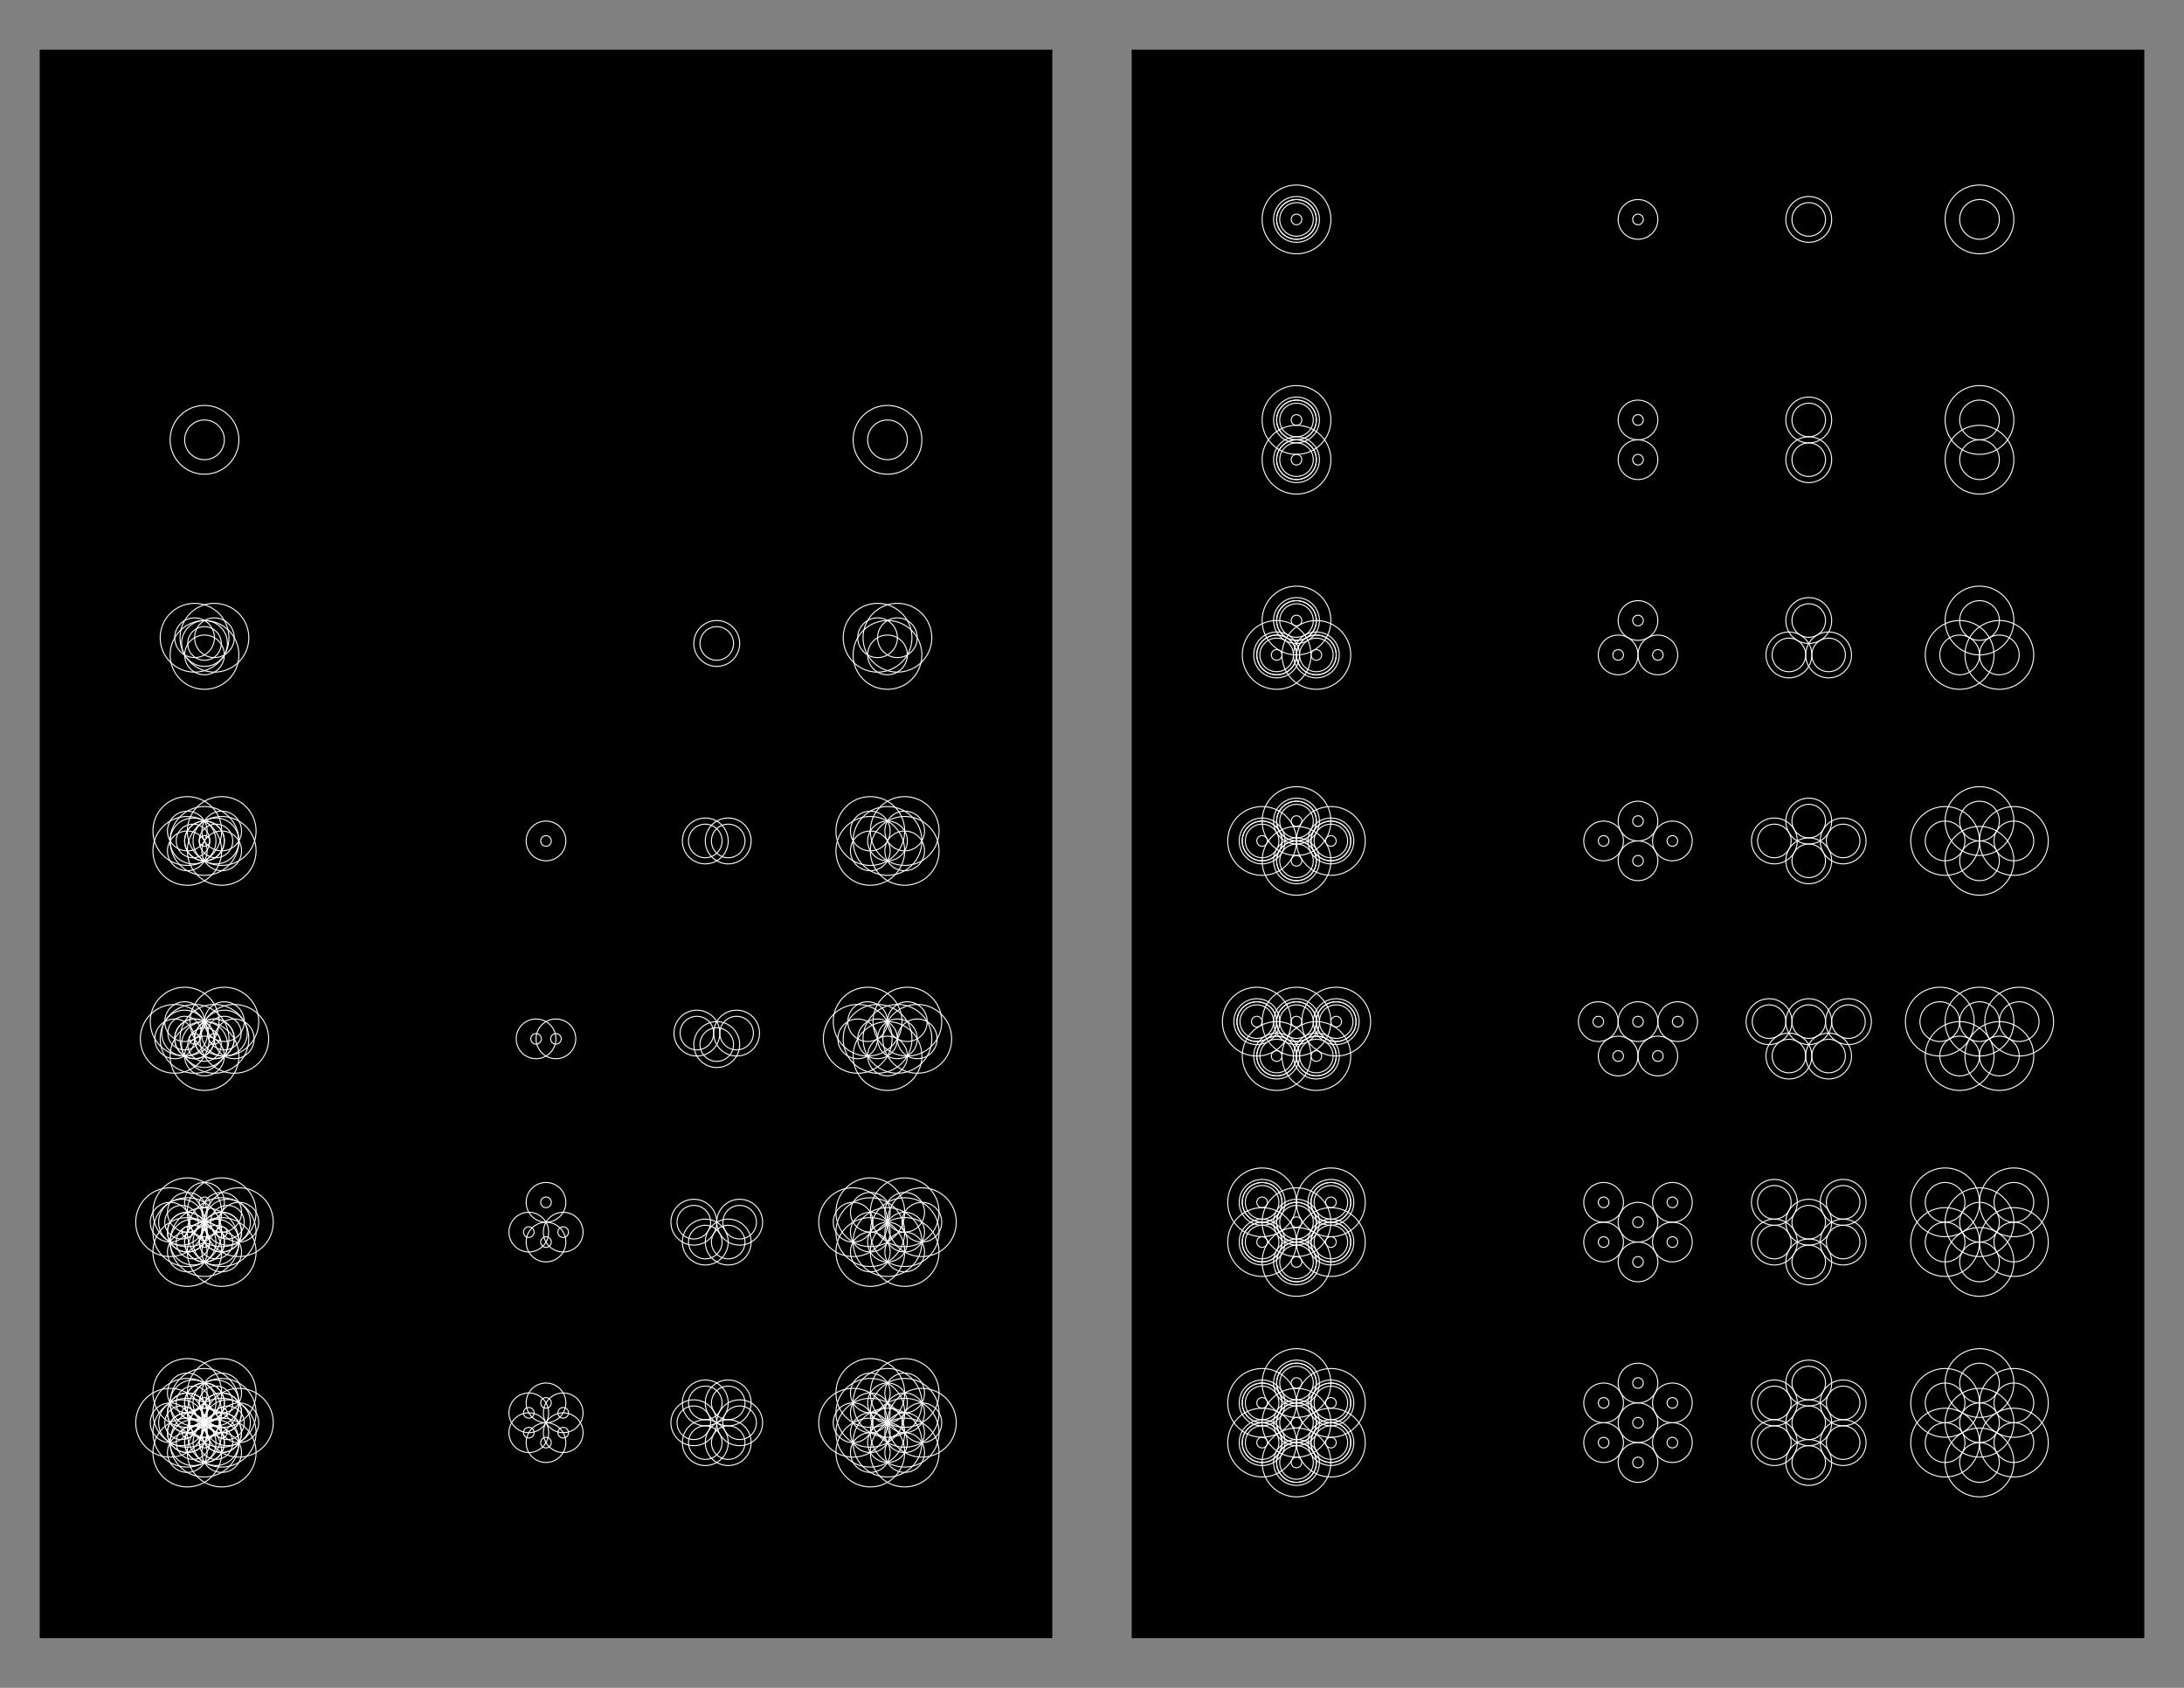 <svg x="0" y="0" width="1100" height="850" version="1.1" xmlns="http://www.w3.org/2000/svg" xmlns:xlink="http://www.w3.org/1999/xlink"><rect width="100%" height="100%" fill="#808080" stroke="none"/><g fill="none" stroke="none" stroke-width="none" stroke-linecap="none" stroke-linejoin="miter" stroke-miterlimit="10" stroke-dasharray="" stroke-dashoffset="0" font-family="sans-serif" font-size="12" text-anchor="start" mix-blend-mode="normal"><rect x="20" y="25" width="510" height="800" fill="#000000" stroke-width="1" stroke-linecap="butt"/><g stroke-width="1" stroke-linecap="butt"/><rect x="-120" y="-120" transform="rotate(180)" width="34" height="19" stroke="#000000" stroke-width="0.5" stroke-linecap="butt" opacity="0"/><g stroke="#ffffff" stroke-width="0.5" stroke-linecap="round"><circle cx="103" cy="110.5" r="20" data-paper-data="{&quot;index&quot;:0}" opacity="0"/></g><rect x="-292" y="-120" transform="rotate(180)" width="34" height="19" stroke="#000000" stroke-width="0.5" stroke-linecap="butt" opacity="0"/><g stroke="#ffffff" stroke-width="0.5" stroke-linecap="round"><circle cx="275" cy="110.5" r="20" data-paper-data="{&quot;index&quot;:0}" opacity="0"/></g><rect x="-378" y="-120" transform="rotate(180)" width="34" height="19" stroke="#000000" stroke-width="0.5" stroke-linecap="butt" opacity="0"/><g stroke="#ffffff" stroke-width="0.5" stroke-linecap="round"><circle cx="361" cy="110.5" r="20" data-paper-data="{&quot;index&quot;:0}" opacity="0"/></g><rect x="-464" y="-120" transform="rotate(180)" width="34" height="19" stroke="#000000" stroke-width="0.5" stroke-linecap="butt" opacity="0"/><g stroke="#ffffff" stroke-width="0.5" stroke-linecap="round"><circle cx="447" cy="110.5" r="20" data-paper-data="{&quot;index&quot;:0}" opacity="0"/></g><rect x="-120" y="-221" transform="rotate(180)" width="34" height="19" stroke="#000000" stroke-width="0.5" stroke-linecap="butt" opacity="0"/><g stroke="#ffffff" stroke-width="0.5" stroke-linecap="round"><circle cx="211.5" cy="-103" transform="rotate(90)" r="20" data-paper-data="{&quot;index&quot;:0}" opacity="0"/><circle cx="231.5" cy="-103" transform="rotate(90)" r="20" data-paper-data="{&quot;index&quot;:1}" opacity="0"/><circle cx="103" cy="221.5" r="10"/><circle cx="103" cy="221.5" r="17.321"/></g><rect x="-292" y="-221" transform="rotate(180)" width="34" height="19" stroke="#000000" stroke-width="0.5" stroke-linecap="butt" opacity="0"/><g stroke="#ffffff" stroke-width="0.5" stroke-linecap="round"><circle cx="211.5" cy="-275" transform="rotate(90)" r="20" data-paper-data="{&quot;index&quot;:0}" opacity="0"/><circle cx="231.5" cy="-275" transform="rotate(90)" r="20" data-paper-data="{&quot;index&quot;:1}" opacity="0"/></g><rect x="-378" y="-221" transform="rotate(180)" width="34" height="19" stroke="#000000" stroke-width="0.5" stroke-linecap="butt" opacity="0"/><g stroke="#ffffff" stroke-width="0.5" stroke-linecap="round"><circle cx="211.5" cy="-361" transform="rotate(90)" r="20" data-paper-data="{&quot;index&quot;:0}" opacity="0"/><circle cx="231.5" cy="-361" transform="rotate(90)" r="20" data-paper-data="{&quot;index&quot;:1}" opacity="0"/></g><rect x="-464" y="-221" transform="rotate(180)" width="34" height="19" stroke="#000000" stroke-width="0.5" stroke-linecap="butt" opacity="0"/><g stroke="#ffffff" stroke-width="0.5" stroke-linecap="round"><circle cx="211.5" cy="-447" transform="rotate(90)" r="20" data-paper-data="{&quot;index&quot;:0}" opacity="0"/><circle cx="231.5" cy="-447" transform="rotate(90)" r="20" data-paper-data="{&quot;index&quot;:1}" opacity="0"/><circle cx="447" cy="221.5" r="10"/><circle cx="447" cy="221.5" r="17.321"/></g><rect x="-120" y="-322" transform="rotate(180)" width="34" height="19" stroke="#000000" stroke-width="0.5" stroke-linecap="butt" opacity="0"/><g stroke="#ffffff" stroke-width="0.5" stroke-linecap="round"><circle cx="322.133" cy="67.049" transform="rotate(60)" r="20" data-paper-data="{&quot;index&quot;:0}" opacity="0"/><circle cx="342.134" cy="67.05" transform="rotate(60)" r="20" data-paper-data="{&quot;index&quot;:1}" opacity="0"/><circle cx="332.134" cy="84.37" transform="rotate(60)" r="20" data-paper-data="{&quot;index&quot;:2}" opacity="0"/><circle cx="103" cy="324.048" r="8.452"/><circle cx="103" cy="324.048" r="11.548"/><circle cx="108" cy="321.161" r="10"/><circle cx="98" cy="321.161" r="10"/><circle cx="103" cy="329.821" r="10"/><circle cx="108" cy="321.161" r="17.321"/><circle cx="98" cy="321.161" r="17.321"/><circle cx="103" cy="329.821" r="17.321"/></g><rect x="-292" y="-322" transform="rotate(180)" width="34" height="19" stroke="#000000" stroke-width="0.5" stroke-linecap="butt" opacity="0"/><g stroke="#ffffff" stroke-width="0.5" stroke-linecap="round"><circle cx="408.133" cy="-81.907" transform="rotate(60)" r="20" data-paper-data="{&quot;index&quot;:0}" opacity="0"/><circle cx="428.134" cy="-81.907" transform="rotate(60)" r="20" data-paper-data="{&quot;index&quot;:1}" opacity="0"/><circle cx="418.134" cy="-64.586" transform="rotate(60)" r="20" data-paper-data="{&quot;index&quot;:2}" opacity="0"/></g><rect x="-378" y="-322" transform="rotate(180)" width="34" height="19" stroke="#000000" stroke-width="0.5" stroke-linecap="butt" opacity="0"/><g stroke="#ffffff" stroke-width="0.5" stroke-linecap="round"><circle cx="451.133" cy="-156.385" transform="rotate(60)" r="20" data-paper-data="{&quot;index&quot;:0}" opacity="0"/><circle cx="471.134" cy="-156.385" transform="rotate(60)" r="20" data-paper-data="{&quot;index&quot;:1}" opacity="0"/><circle cx="461.134" cy="-139.064" transform="rotate(60)" r="20" data-paper-data="{&quot;index&quot;:2}" opacity="0"/><circle cx="361" cy="324.048" r="8.452"/><circle cx="361" cy="324.048" r="11.548"/></g><rect x="-464" y="-322" transform="rotate(180)" width="34" height="19" stroke="#000000" stroke-width="0.5" stroke-linecap="butt" opacity="0"/><g stroke="#ffffff" stroke-width="0.5" stroke-linecap="round"><circle cx="494.133" cy="-230.863" transform="rotate(60)" r="20" data-paper-data="{&quot;index&quot;:0}" opacity="0"/><circle cx="514.134" cy="-230.863" transform="rotate(60)" r="20" data-paper-data="{&quot;index&quot;:1}" opacity="0"/><circle cx="504.134" cy="-213.542" transform="rotate(60)" r="20" data-paper-data="{&quot;index&quot;:2}" opacity="0"/><circle cx="452" cy="321.161" r="10"/><circle cx="442" cy="321.161" r="10"/><circle cx="447" cy="329.821" r="10"/><circle cx="452" cy="321.161" r="17.321"/><circle cx="442" cy="321.161" r="17.321"/><circle cx="447" cy="329.821" r="17.321"/></g><rect x="-120" y="-423" transform="rotate(180)" width="34" height="19" stroke="#000000" stroke-width="0.5" stroke-linecap="butt" opacity="0"/><g stroke="#ffffff" stroke-width="0.5" stroke-linecap="round"><circle cx="295.951" cy="306.601" transform="rotate(30)" r="20" data-paper-data="{&quot;index&quot;:0}" opacity="0"/><circle cx="315.951" cy="306.601" transform="rotate(30)" r="20" data-paper-data="{&quot;index&quot;:1}" opacity="0"/><circle cx="305.951" cy="323.922" transform="matrix(0.866,0.5,-0.5,0.866,0,0)" r="20" data-paper-data="{&quot;index&quot;:2}" opacity="0"/><circle cx="285.95" cy="323.922" transform="matrix(0.866,0.5,-0.5,0.866,0,0)" r="20" data-paper-data="{&quot;index&quot;:3}" opacity="0"/><circle cx="103" cy="423.5" r="2.679"/><circle cx="103" cy="423.5" r="10"/><circle cx="108.774" cy="423.5" r="8.452"/><circle cx="97.226" cy="423.5" r="8.452"/><circle cx="108.774" cy="423.5" r="11.548"/><circle cx="97.226" cy="423.5" r="11.548"/><circle cx="111.661" cy="418.5" r="10"/><circle cx="103" cy="423.5" r="10"/><circle cx="94.339" cy="418.5" r="10"/><circle cx="111.661" cy="428.5" r="10"/><circle cx="94.339" cy="428.5" r="10"/><circle cx="111.661" cy="418.5" r="17.321"/><circle cx="103" cy="423.5" r="17.321"/><circle cx="94.339" cy="418.5" r="17.321"/><circle cx="111.661" cy="428.5" r="17.321"/><circle cx="94.339" cy="428.5" r="17.321"/></g><rect x="-292" y="-423" transform="rotate(180)" width="34" height="19" stroke="#000000" stroke-width="0.5" stroke-linecap="butt" opacity="0"/><g stroke="#ffffff" stroke-width="0.5" stroke-linecap="round"><circle cx="444.907" cy="220.601" transform="matrix(0.866,0.5,-0.5,0.866,0,0)" r="20" data-paper-data="{&quot;index&quot;:0}" opacity="0"/><circle cx="464.908" cy="220.601" transform="matrix(0.866,0.5,-0.5,0.866,0,0)" r="20" data-paper-data="{&quot;index&quot;:1}" opacity="0"/><circle cx="454.907" cy="237.922" transform="matrix(0.866,0.5,-0.5,0.866,0,0)" r="20" data-paper-data="{&quot;index&quot;:2}" opacity="0"/><circle cx="434.906" cy="237.922" transform="matrix(0.866,0.5,-0.5,0.866,0,0)" r="20" data-paper-data="{&quot;index&quot;:3}" opacity="0"/><circle cx="275" cy="423.5" r="2.679"/><circle cx="275" cy="423.5" r="10"/></g><rect x="-378" y="-423" transform="rotate(180)" width="34" height="19" stroke="#000000" stroke-width="0.5" stroke-linecap="butt" opacity="0"/><g stroke="#ffffff" stroke-width="0.5" stroke-linecap="round"><circle cx="519.385" cy="177.601" transform="matrix(0.866,0.5,-0.5,0.866,0,0)" r="20" data-paper-data="{&quot;index&quot;:0}" opacity="0"/><circle cx="539.386" cy="177.601" transform="matrix(0.866,0.5,-0.5,0.866,0,0)" r="20" data-paper-data="{&quot;index&quot;:1}" opacity="0"/><circle cx="529.385" cy="194.922" transform="matrix(0.866,0.5,-0.5,0.866,0,0)" r="20" data-paper-data="{&quot;index&quot;:2}" opacity="0"/><circle cx="509.384" cy="194.922" transform="matrix(0.866,0.5,-0.5,0.866,0,0)" r="20" data-paper-data="{&quot;index&quot;:3}" opacity="0"/><circle cx="366.774" cy="423.5" r="8.452"/><circle cx="355.226" cy="423.5" r="8.452"/><circle cx="366.774" cy="423.5" r="11.548"/><circle cx="355.226" cy="423.5" r="11.548"/></g><rect x="-464" y="-423" transform="rotate(180)" width="34" height="19" stroke="#000000" stroke-width="0.5" stroke-linecap="butt" opacity="0"/><g stroke="#ffffff" stroke-width="0.5" stroke-linecap="round"><circle cx="593.863" cy="134.601" transform="matrix(0.866,0.5,-0.5,0.866,0,0)" r="20" data-paper-data="{&quot;index&quot;:0}" opacity="0"/><circle cx="613.864" cy="134.601" transform="matrix(0.866,0.5,-0.5,0.866,0,0)" r="20" data-paper-data="{&quot;index&quot;:1}" opacity="0"/><circle cx="603.863" cy="151.922" transform="matrix(0.866,0.5,-0.5,0.866,0,0)" r="20" data-paper-data="{&quot;index&quot;:2}" opacity="0"/><circle cx="583.863" cy="151.922" transform="matrix(0.866,0.5,-0.5,0.866,0,0)" r="20" data-paper-data="{&quot;index&quot;:3}" opacity="0"/><circle cx="455.661" cy="418.5" r="10"/><circle cx="447" cy="423.5" r="10"/><circle cx="438.339" cy="418.5" r="10"/><circle cx="455.661" cy="428.5" r="10"/><circle cx="438.339" cy="428.5" r="10"/><circle cx="455.661" cy="418.5" r="17.321"/><circle cx="447" cy="423.5" r="17.321"/><circle cx="438.339" cy="418.5" r="17.321"/><circle cx="455.661" cy="428.5" r="17.321"/><circle cx="438.339" cy="428.5" r="17.321"/></g><rect x="-120" y="-524" transform="rotate(180)" width="34" height="19" stroke="#000000" stroke-width="0.5" stroke-linecap="butt" opacity="0"/><g stroke="#ffffff" stroke-width="0.5" stroke-linecap="round"><circle cx="103" cy="514.5" r="20" data-paper-data="{&quot;index&quot;:0}" opacity="0"/><circle cx="123" cy="514.5" r="20" data-paper-data="{&quot;index&quot;:1}" opacity="0"/><circle cx="113" cy="531.821" r="20" data-paper-data="{&quot;index&quot;:2}" opacity="0"/><circle cx="93" cy="531.821" r="20" data-paper-data="{&quot;index&quot;:3}" opacity="0"/><circle cx="83" cy="514.5" r="20" data-paper-data="{&quot;index&quot;:4}" opacity="0"/><circle cx="108" cy="523.161" r="2.679"/><circle cx="98" cy="523.161" r="2.679"/><circle cx="108" cy="523.161" r="10"/><circle cx="98" cy="523.161" r="10"/><circle cx="113" cy="520.274" r="8.452"/><circle cx="103" cy="526.048" r="8.452"/><circle cx="93" cy="520.274" r="8.452"/><circle cx="113" cy="520.274" r="11.548"/><circle cx="103" cy="526.048" r="11.548"/><circle cx="93" cy="520.274" r="11.548"/><circle cx="113" cy="514.5" r="10"/><circle cx="108" cy="523.161" r="10"/><circle cx="98" cy="523.161" r="10"/><circle cx="93" cy="514.5" r="10"/><circle cx="118" cy="523.161" r="10"/><circle cx="103" cy="531.821" r="10"/><circle cx="88" cy="523.161" r="10"/><circle cx="113" cy="514.5" r="17.321"/><circle cx="108" cy="523.161" r="17.321"/><circle cx="98" cy="523.161" r="17.321"/><circle cx="93" cy="514.5" r="17.321"/><circle cx="118" cy="523.161" r="17.321"/><circle cx="103" cy="531.821" r="17.321"/><circle cx="88" cy="523.161" r="17.321"/></g><rect x="-292" y="-524" transform="rotate(180)" width="34" height="19" stroke="#000000" stroke-width="0.5" stroke-linecap="butt" opacity="0"/><g stroke="#ffffff" stroke-width="0.5" stroke-linecap="round"><circle cx="275" cy="514.5" r="20" data-paper-data="{&quot;index&quot;:0}" opacity="0"/><circle cx="295" cy="514.5" r="20" data-paper-data="{&quot;index&quot;:1}" opacity="0"/><circle cx="285" cy="531.821" r="20" data-paper-data="{&quot;index&quot;:2}" opacity="0"/><circle cx="265" cy="531.821" r="20" data-paper-data="{&quot;index&quot;:3}" opacity="0"/><circle cx="255" cy="514.5" r="20" data-paper-data="{&quot;index&quot;:4}" opacity="0"/><circle cx="280" cy="523.161" r="2.679"/><circle cx="270" cy="523.161" r="2.679"/><circle cx="280" cy="523.161" r="10"/><circle cx="270" cy="523.161" r="10"/></g><rect x="-378" y="-524" transform="rotate(180)" width="34" height="19" stroke="#000000" stroke-width="0.5" stroke-linecap="butt" opacity="0"/><g stroke="#ffffff" stroke-width="0.5" stroke-linecap="round"><circle cx="361" cy="514.5" r="20" data-paper-data="{&quot;index&quot;:0}" opacity="0"/><circle cx="381" cy="514.5" r="20" data-paper-data="{&quot;index&quot;:1}" opacity="0"/><circle cx="371" cy="531.821" r="20" data-paper-data="{&quot;index&quot;:2}" opacity="0"/><circle cx="351" cy="531.821" r="20" data-paper-data="{&quot;index&quot;:3}" opacity="0"/><circle cx="341" cy="514.5" r="20" data-paper-data="{&quot;index&quot;:4}" opacity="0"/><circle cx="371" cy="520.274" r="8.452"/><circle cx="361" cy="526.048" r="8.452"/><circle cx="351" cy="520.274" r="8.452"/><circle cx="371" cy="520.274" r="11.548"/><circle cx="361" cy="526.048" r="11.548"/><circle cx="351" cy="520.274" r="11.548"/></g><rect x="-464" y="-524" transform="rotate(180)" width="34" height="19" stroke="#000000" stroke-width="0.5" stroke-linecap="butt" opacity="0"/><g stroke="#ffffff" stroke-width="0.5" stroke-linecap="round"><circle cx="447" cy="514.5" r="20" data-paper-data="{&quot;index&quot;:0}" opacity="0"/><circle cx="467" cy="514.5" r="20" data-paper-data="{&quot;index&quot;:1}" opacity="0"/><circle cx="457" cy="531.821" r="20" data-paper-data="{&quot;index&quot;:2}" opacity="0"/><circle cx="437" cy="531.821" r="20" data-paper-data="{&quot;index&quot;:3}" opacity="0"/><circle cx="427" cy="514.5" r="20" data-paper-data="{&quot;index&quot;:4}" opacity="0"/><circle cx="457" cy="514.5" r="10"/><circle cx="452" cy="523.161" r="10"/><circle cx="442" cy="523.161" r="10"/><circle cx="437" cy="514.5" r="10"/><circle cx="462" cy="523.161" r="10"/><circle cx="447" cy="531.821" r="10"/><circle cx="432" cy="523.161" r="10"/><circle cx="457" cy="514.5" r="17.321"/><circle cx="452" cy="523.161" r="17.321"/><circle cx="442" cy="523.161" r="17.321"/><circle cx="437" cy="514.5" r="17.321"/><circle cx="462" cy="523.161" r="17.321"/><circle cx="447" cy="531.821" r="17.321"/><circle cx="432" cy="523.161" r="17.321"/></g><rect x="-120" y="-625" transform="rotate(180)" width="34" height="19" stroke="#000000" stroke-width="0.5" stroke-linecap="butt" opacity="0"/><g stroke="#ffffff" stroke-width="0.5" stroke-linecap="round"><circle cx="-218.549" cy="584.539" transform="matrix(0.866,-0.5,0.5,0.866,0,0)" r="20" data-paper-data="{&quot;index&quot;:0}" opacity="0"/><circle cx="-198.549" cy="584.539" transform="matrix(0.866,-0.5,0.5,0.866,0,0)" r="20" data-paper-data="{&quot;index&quot;:1}" opacity="0"/><circle cx="-208.549" cy="601.86" transform="matrix(0.866,-0.5,0.5,0.866,0,0)" r="20" data-paper-data="{&quot;index&quot;:2}" opacity="0"/><circle cx="-228.549" cy="601.859" transform="matrix(0.866,-0.5,0.5,0.866,0,0)" r="20" data-paper-data="{&quot;index&quot;:3}" opacity="0"/><circle cx="-238.55" cy="584.538" transform="matrix(0.866,-0.5,0.5,0.866,0,0)" r="20" data-paper-data="{&quot;index&quot;:4}" opacity="0"/><circle cx="-228.55" cy="567.218" transform="matrix(0.866,-0.5,0.5,0.866,0,0)" r="20" data-paper-data="{&quot;index&quot;:5}" opacity="0"/><circle cx="111.661" cy="620.5" r="2.679"/><circle cx="103" cy="605.5" r="2.679"/><circle cx="103" cy="625.5" r="2.679"/><circle cx="94.339" cy="620.5" r="2.679"/><circle cx="111.661" cy="620.5" r="10"/><circle cx="103" cy="605.5" r="10"/><circle cx="103" cy="625.5" r="10"/><circle cx="94.339" cy="620.5" r="10"/><circle cx="114.548" cy="615.5" r="8.452"/><circle cx="108.774" cy="625.5" r="8.452"/><circle cx="97.226" cy="625.5" r="8.452"/><circle cx="91.452" cy="615.5" r="8.452"/><circle cx="114.548" cy="615.5" r="11.548"/><circle cx="108.774" cy="625.5" r="11.548"/><circle cx="97.226" cy="625.5" r="11.548"/><circle cx="91.452" cy="615.5" r="11.548"/><circle cx="111.661" cy="610.5" r="10"/><circle cx="111.661" cy="620.5" r="10"/><circle cx="103" cy="625.5" r="10"/><circle cx="94.339" cy="620.5" r="10"/><circle cx="94.339" cy="610.5" r="10"/><circle cx="120.321" cy="615.5" transform="rotate(0)" r="10"/><circle cx="111.661" cy="630.5" r="10"/><circle cx="94.339" cy="630.5" r="10"/><circle cx="85.679" cy="615.5" r="10"/><circle cx="111.661" cy="610.5" r="17.321"/><circle cx="111.661" cy="620.5" r="17.321"/><circle cx="103" cy="625.5" r="17.321"/><circle cx="94.339" cy="620.5" r="17.321"/><circle cx="94.339" cy="610.5" r="17.321"/><circle cx="120.321" cy="615.5" r="17.321"/><circle cx="111.661" cy="630.5" r="17.321"/><circle cx="94.339" cy="630.5" r="17.321"/><circle cx="85.679" cy="615.5" r="17.321"/></g><rect x="-292" y="-625" transform="rotate(180)" width="34" height="19" stroke="#000000" stroke-width="0.5" stroke-linecap="butt" opacity="0"/><g stroke="#ffffff" stroke-width="0.5" stroke-linecap="round"><circle cx="-69.593" cy="670.539" transform="matrix(0.866,-0.5,0.5,0.866,0,0)" r="20" data-paper-data="{&quot;index&quot;:0}" opacity="0"/><circle cx="-49.592" cy="670.539" transform="matrix(0.866,-0.5,0.5,0.866,0,0)" r="20" data-paper-data="{&quot;index&quot;:1}" opacity="0"/><circle cx="-59.592" cy="687.86" transform="matrix(0.866,-0.5,0.5,0.866,0,0)" r="20" data-paper-data="{&quot;index&quot;:2}" opacity="0"/><circle cx="-79.593" cy="687.859" transform="matrix(0.866,-0.5,0.5,0.866,0,0)" r="20" data-paper-data="{&quot;index&quot;:3}" opacity="0"/><circle cx="-89.594" cy="670.538" transform="matrix(0.866,-0.5,0.5,0.866,0,0)" r="20" data-paper-data="{&quot;index&quot;:4}" opacity="0"/><circle cx="-79.594" cy="653.218" transform="matrix(0.866,-0.5,0.5,0.866,0,0)" r="20" data-paper-data="{&quot;index&quot;:5}" opacity="0"/><circle cx="283.661" cy="620.5" r="2.679"/><circle cx="275" cy="605.5" r="2.679"/><circle cx="275" cy="625.5" r="2.679"/><circle cx="266.339" cy="620.5" r="2.679"/><circle cx="283.661" cy="620.5" r="10"/><circle cx="275" cy="605.5" r="10"/><circle cx="275" cy="625.5" r="10"/><circle cx="266.339" cy="620.5" r="10"/></g><rect x="-378" y="-625" transform="rotate(180)" width="34" height="19" stroke="#000000" stroke-width="0.5" stroke-linecap="butt" opacity="0"/><g stroke="#ffffff" stroke-width="0.5" stroke-linecap="round"><circle cx="4.885" cy="713.539" transform="matrix(0.866,-0.5,0.5,0.866,0,0)" r="20" data-paper-data="{&quot;index&quot;:0}" opacity="0"/><circle cx="24.886" cy="713.539" transform="matrix(0.866,-0.5,0.5,0.866,0,0)" r="20" data-paper-data="{&quot;index&quot;:1}" opacity="0"/><circle cx="14.886" cy="730.86" transform="matrix(0.866,-0.5,0.5,0.866,0,0)" r="20" data-paper-data="{&quot;index&quot;:2}" opacity="0"/><circle cx="-5.115" cy="730.859" transform="matrix(0.866,-0.5,0.5,0.866,0,0)" r="20" data-paper-data="{&quot;index&quot;:3}" opacity="0"/><circle cx="-15.116" cy="713.538" transform="matrix(0.866,-0.5,0.5,0.866,0,0)" r="20" data-paper-data="{&quot;index&quot;:4}" opacity="0"/><circle cx="-5.116" cy="696.218" transform="matrix(0.866,-0.5,0.5,0.866,0,0)" r="20" data-paper-data="{&quot;index&quot;:5}" opacity="0"/><circle cx="372.548" cy="615.5" r="8.452"/><circle cx="366.774" cy="625.5" r="8.452"/><circle cx="355.226" cy="625.5" r="8.452"/><circle cx="349.452" cy="615.5" r="8.452"/><circle cx="372.548" cy="615.5" r="11.548"/><circle cx="366.774" cy="625.5" r="11.548"/><circle cx="355.226" cy="625.5" r="11.548"/><circle cx="349.452" cy="615.5" r="11.548"/></g><rect x="-464" y="-625" transform="rotate(180)" width="34" height="19" stroke="#000000" stroke-width="0.5" stroke-linecap="butt" opacity="0"/><g stroke="#ffffff" stroke-width="0.5" stroke-linecap="round"><circle cx="79.363" cy="756.539" transform="matrix(0.866,-0.5,0.5,0.866,0,0)" r="20" data-paper-data="{&quot;index&quot;:0}" opacity="0"/><circle cx="99.364" cy="756.539" transform="matrix(0.866,-0.5,0.5,0.866,0,0)" r="20" data-paper-data="{&quot;index&quot;:1}" opacity="0"/><circle cx="89.364" cy="773.86" transform="matrix(0.866,-0.5,0.5,0.866,0,0)" r="20" data-paper-data="{&quot;index&quot;:2}" opacity="0"/><circle cx="69.363" cy="773.859" transform="matrix(0.866,-0.5,0.5,0.866,0,0)" r="20" data-paper-data="{&quot;index&quot;:3}" opacity="0"/><circle cx="59.363" cy="756.538" transform="matrix(0.866,-0.5,0.5,0.866,0,0)" r="20" data-paper-data="{&quot;index&quot;:4}" opacity="0"/><circle cx="69.363" cy="739.218" transform="matrix(0.866,-0.5,0.5,0.866,0,0)" r="20" data-paper-data="{&quot;index&quot;:5}" opacity="0"/><circle cx="455.661" cy="610.5" r="10"/><circle cx="455.661" cy="620.5" r="10"/><circle cx="447" cy="625.5" r="10"/><circle cx="438.339" cy="620.5" r="10"/><circle cx="438.339" cy="610.5" r="10"/><circle cx="464.321" cy="615.5" r="10"/><circle cx="455.661" cy="630.5" r="10"/><circle cx="438.339" cy="630.5" r="10"/><circle cx="429.679" cy="615.5" r="10"/><circle cx="455.661" cy="610.5" r="17.321"/><circle cx="455.661" cy="620.5" r="17.321"/><circle cx="447" cy="625.5" r="17.321"/><circle cx="438.339" cy="620.5" r="17.321"/><circle cx="438.339" cy="610.5" r="17.321"/><circle cx="464.321" cy="615.5" r="17.321"/><circle cx="455.661" cy="630.5" r="17.321"/><circle cx="438.339" cy="630.5" r="17.321"/><circle cx="429.679" cy="615.5" r="17.321"/></g><rect x="-120" y="-726" transform="rotate(180)" width="34" height="19" stroke="#000000" stroke-width="0.5" stroke-linecap="butt" opacity="0"/><g stroke="#ffffff" stroke-width="0.5" stroke-linecap="round"><circle cx="447.451" cy="569.007" transform="matrix(0.866,0.5,-0.5,0.866,0,0)" r="20" data-paper-data="{&quot;index&quot;:0}" opacity="0"/><circle cx="467.451" cy="569.007" transform="matrix(0.866,0.5,-0.5,0.866,0,0)" r="20" data-paper-data="{&quot;index&quot;:1}" opacity="0"/><circle cx="457.451" cy="586.328" transform="rotate(30)" r="20" data-paper-data="{&quot;index&quot;:2}" opacity="0"/><circle cx="437.45" cy="586.328" transform="rotate(30)" r="20" data-paper-data="{&quot;index&quot;:3}" opacity="0"/><circle cx="427.45" cy="569.008" transform="matrix(0.866,0.5,-0.5,0.866,0,0)" r="20" data-paper-data="{&quot;index&quot;:4}" opacity="0"/><circle cx="437.451" cy="551.687" transform="rotate(30)" r="20" data-paper-data="{&quot;index&quot;:5}" opacity="0"/><circle cx="457.451" cy="551.686" transform="rotate(30)" r="20" data-paper-data="{&quot;index&quot;:6}" opacity="0"/><circle cx="103" cy="726.5" r="2.679"/><circle cx="111.661" cy="711.5" r="2.679"/><circle cx="94.339" cy="721.5" r="2.679"/><circle cx="111.661" cy="721.5" r="2.679"/><circle cx="94.339" cy="711.5" r="2.679"/><circle cx="103" cy="706.5" r="2.679"/><circle cx="103" cy="726.5" r="10"/><circle cx="111.661" cy="711.5" r="10"/><circle cx="94.339" cy="721.5" r="10"/><circle cx="111.661" cy="721.5" r="10"/><circle cx="94.339" cy="711.5" r="10"/><circle cx="103" cy="706.5" r="10"/><circle cx="108.774" cy="726.5" r="8.452"/><circle cx="114.548" cy="716.5" r="8.452"/><circle cx="97.226" cy="726.5" r="8.452"/><circle cx="91.452" cy="716.5" r="8.452"/><circle cx="97.226" cy="706.5" r="8.452"/><circle cx="108.774" cy="706.5" r="8.452"/><circle cx="108.774" cy="726.5" r="11.548"/><circle cx="114.548" cy="716.5" r="11.548"/><circle cx="97.226" cy="726.5" r="11.548"/><circle cx="91.452" cy="716.5" r="11.548"/><circle cx="97.226" cy="706.5" r="11.548"/><circle cx="108.774" cy="706.5" r="11.548"/><circle cx="111.661" cy="721.5" r="10"/><circle cx="103" cy="726.5" r="10"/><circle cx="94.339" cy="721.5" r="10"/><circle cx="94.339" cy="711.5" r="10"/><circle cx="103" cy="706.5" r="10"/><circle cx="111.661" cy="711.5" r="10"/><circle cx="111.661" cy="731.5" r="10"/><circle cx="120.321" cy="716.5" transform="rotate(0)" r="10"/><circle cx="94.339" cy="731.5" r="10"/><circle cx="85.679" cy="716.5" r="10"/><circle cx="94.339" cy="701.5" r="10"/><circle cx="111.661" cy="701.5" r="10"/><circle cx="111.661" cy="721.5" r="17.321"/><circle cx="103" cy="726.5" r="17.321"/><circle cx="94.339" cy="721.5" r="17.321"/><circle cx="94.339" cy="711.5" r="17.321"/><circle cx="103" cy="706.5" r="17.321"/><circle cx="111.661" cy="711.5" r="17.321"/><circle cx="111.661" cy="731.5" r="17.321"/><circle cx="120.321" cy="716.5" r="17.321"/><circle cx="94.339" cy="731.5" r="17.321"/><circle cx="85.679" cy="716.5" r="17.321"/><circle cx="94.339" cy="701.5" r="17.321"/><circle cx="111.661" cy="701.5" r="17.321"/></g><rect x="-292" y="-726" transform="rotate(180)" width="34" height="19" stroke="#000000" stroke-width="0.5" stroke-linecap="butt" opacity="0"/><g stroke="#ffffff" stroke-width="0.5" stroke-linecap="round"><circle cx="596.407" cy="483.007" transform="matrix(0.866,0.5,-0.5,0.866,0,0)" r="20" data-paper-data="{&quot;index&quot;:0}" opacity="0"/><circle cx="616.408" cy="483.007" transform="matrix(0.866,0.5,-0.5,0.866,0,0)" r="20" data-paper-data="{&quot;index&quot;:1}" opacity="0"/><circle cx="606.407" cy="500.328" transform="rotate(30)" r="20" data-paper-data="{&quot;index&quot;:2}" opacity="0"/><circle cx="586.406" cy="500.328" transform="rotate(30)" r="20" data-paper-data="{&quot;index&quot;:3}" opacity="0"/><circle cx="576.406" cy="483.008" transform="matrix(0.866,0.5,-0.5,0.866,0,0)" r="20" data-paper-data="{&quot;index&quot;:4}" opacity="0"/><circle cx="586.407" cy="465.687" transform="rotate(30)" r="20" data-paper-data="{&quot;index&quot;:5}" opacity="0"/><circle cx="606.408" cy="465.686" transform="rotate(30)" r="20" data-paper-data="{&quot;index&quot;:6}" opacity="0"/><circle cx="275" cy="726.5" r="2.679"/><circle cx="283.661" cy="711.5" r="2.679"/><circle cx="266.339" cy="721.5" r="2.679"/><circle cx="283.661" cy="721.5" r="2.679"/><circle cx="266.339" cy="711.5" r="2.679"/><circle cx="275" cy="706.5" r="2.679"/><circle cx="275" cy="726.5" r="10"/><circle cx="283.661" cy="711.5" r="10"/><circle cx="266.339" cy="721.5" r="10"/><circle cx="283.661" cy="721.5" r="10"/><circle cx="266.339" cy="711.5" r="10"/><circle cx="275" cy="706.5" r="10"/></g><rect x="-378" y="-726" transform="rotate(180)" width="34" height="19" stroke="#000000" stroke-width="0.5" stroke-linecap="butt" opacity="0"/><g stroke="#ffffff" stroke-width="0.5" stroke-linecap="round"><circle cx="670.885" cy="440.007" transform="matrix(0.866,0.5,-0.5,0.866,0,0)" r="20" data-paper-data="{&quot;index&quot;:0}" opacity="0"/><circle cx="690.886" cy="440.007" transform="matrix(0.866,0.5,-0.5,0.866,0,0)" r="20" data-paper-data="{&quot;index&quot;:1}" opacity="0"/><circle cx="680.885" cy="457.328" transform="rotate(30)" r="20" data-paper-data="{&quot;index&quot;:2}" opacity="0"/><circle cx="660.884" cy="457.328" transform="rotate(30)" r="20" data-paper-data="{&quot;index&quot;:3}" opacity="0"/><circle cx="650.884" cy="440.008" transform="matrix(0.866,0.5,-0.5,0.866,0,0)" r="20" data-paper-data="{&quot;index&quot;:4}" opacity="0"/><circle cx="660.885" cy="422.687" transform="rotate(30)" r="20" data-paper-data="{&quot;index&quot;:5}" opacity="0"/><circle cx="680.886" cy="422.686" transform="rotate(30)" r="20" data-paper-data="{&quot;index&quot;:6}" opacity="0"/><circle cx="366.774" cy="726.5" r="8.452"/><circle cx="372.548" cy="716.5" r="8.452"/><circle cx="355.226" cy="726.5" r="8.452"/><circle cx="349.452" cy="716.5" r="8.452"/><circle cx="355.226" cy="706.5" r="8.452"/><circle cx="366.774" cy="706.5" r="8.452"/><circle cx="366.774" cy="726.5" r="11.548"/><circle cx="372.548" cy="716.5" r="11.548"/><circle cx="355.226" cy="726.5" r="11.548"/><circle cx="349.452" cy="716.5" r="11.548"/><circle cx="355.226" cy="706.5" r="11.548"/><circle cx="366.774" cy="706.5" r="11.548"/></g><rect x="-464" y="-726" transform="rotate(180)" width="34" height="19" stroke="#000000" stroke-width="0.5" stroke-linecap="butt" opacity="0"/><g stroke="#ffffff" stroke-width="0.5" stroke-linecap="round"><circle cx="745.363" cy="397.007" transform="matrix(0.866,0.5,-0.5,0.866,0,0)" r="20" data-paper-data="{&quot;index&quot;:0}" opacity="0"/><circle cx="765.364" cy="397.007" transform="matrix(0.866,0.5,-0.5,0.866,0,0)" r="20" data-paper-data="{&quot;index&quot;:1}" opacity="0"/><circle cx="755.363" cy="414.328" transform="rotate(30)" r="20" data-paper-data="{&quot;index&quot;:2}" opacity="0"/><circle cx="735.363" cy="414.328" transform="rotate(30)" r="20" data-paper-data="{&quot;index&quot;:3}" opacity="0"/><circle cx="725.363" cy="397.008" transform="matrix(0.866,0.5,-0.5,0.866,0,0)" r="20" data-paper-data="{&quot;index&quot;:4}" opacity="0"/><circle cx="735.363" cy="379.687" transform="rotate(30)" r="20" data-paper-data="{&quot;index&quot;:5}" opacity="0"/><circle cx="755.364" cy="379.686" transform="rotate(30)" r="20" data-paper-data="{&quot;index&quot;:6}" opacity="0"/><circle cx="455.661" cy="721.5" r="10"/><circle cx="447" cy="726.5" r="10"/><circle cx="438.339" cy="721.5" r="10"/><circle cx="438.339" cy="711.5" r="10"/><circle cx="447" cy="706.5" r="10"/><circle cx="455.661" cy="711.5" r="10"/><circle cx="455.661" cy="731.5" r="10"/><circle cx="464.321" cy="716.5" r="10"/><circle cx="438.339" cy="731.5" r="10"/><circle cx="429.679" cy="716.5" r="10"/><circle cx="438.339" cy="701.5" r="10"/><circle cx="455.661" cy="701.5" r="10"/><circle cx="455.661" cy="721.5" r="17.321"/><circle cx="447" cy="726.5" r="17.321"/><circle cx="438.339" cy="721.5" r="17.321"/><circle cx="438.339" cy="711.5" r="17.321"/><circle cx="447" cy="706.5" r="17.321"/><circle cx="455.661" cy="711.5" r="17.321"/><circle cx="455.661" cy="731.5" r="17.321"/><circle cx="464.321" cy="716.5" r="17.321"/><circle cx="438.339" cy="731.5" r="17.321"/><circle cx="429.679" cy="716.5" r="17.321"/><circle cx="438.339" cy="701.5" r="17.321"/><circle cx="455.661" cy="701.5" r="17.321"/></g><rect x="570" y="25" width="510" height="800" fill="#000000" stroke-width="1" stroke-linecap="butt"/><g stroke-width="1" stroke-linecap="butt"/><rect x="-670" y="-120" transform="rotate(180)" width="34" height="19" stroke="#000000" stroke-width="0.5" stroke-linecap="butt" opacity="0"/><g stroke="#ffffff" stroke-width="0.5" stroke-linecap="round"><circle cx="653" cy="110.5" r="20" data-paper-data="{&quot;index&quot;:0}" opacity="0"/><circle cx="653" cy="110.5" r="2.679"/><circle cx="653" cy="110.5" r="10"/><circle cx="653" cy="110.5" r="8.452"/><circle cx="653" cy="110.5" r="11.548"/><circle cx="653" cy="110.5" r="10"/><circle cx="653" cy="110.5" r="17.321"/></g><rect x="-842" y="-120" transform="rotate(180)" width="34" height="19" stroke="#000000" stroke-width="0.5" stroke-linecap="butt" opacity="0"/><g stroke="#ffffff" stroke-width="0.5" stroke-linecap="round"><circle cx="825" cy="110.5" r="20" data-paper-data="{&quot;index&quot;:0}" opacity="0"/><circle cx="825" cy="110.5" r="2.679"/><circle cx="825" cy="110.5" r="10"/></g><rect x="-928" y="-120" transform="rotate(180)" width="34" height="19" stroke="#000000" stroke-width="0.5" stroke-linecap="butt" opacity="0"/><g stroke="#ffffff" stroke-width="0.5" stroke-linecap="round"><circle cx="911" cy="110.5" r="20" data-paper-data="{&quot;index&quot;:0}" opacity="0"/><circle cx="911" cy="110.5" r="8.452"/><circle cx="911" cy="110.5" r="11.548"/></g><rect x="-1014" y="-120" transform="rotate(180)" width="34" height="19" stroke="#000000" stroke-width="0.5" stroke-linecap="butt" opacity="0"/><g stroke="#ffffff" stroke-width="0.5" stroke-linecap="round"><circle cx="997" cy="110.5" r="20" data-paper-data="{&quot;index&quot;:0}" opacity="0"/><circle cx="997" cy="110.5" r="10"/><circle cx="997" cy="110.5" r="17.321"/></g><rect x="-670" y="-221" transform="rotate(180)" width="34" height="19" stroke="#000000" stroke-width="0.5" stroke-linecap="butt" opacity="0"/><g stroke="#ffffff" stroke-width="0.5" stroke-linecap="round"><circle cx="211.5" cy="-653" transform="rotate(90)" r="20" data-paper-data="{&quot;index&quot;:0}" opacity="0"/><circle cx="231.5" cy="-653" transform="rotate(90)" r="20" data-paper-data="{&quot;index&quot;:1}" opacity="0"/><circle cx="653" cy="211.5" r="2.679"/><circle cx="653" cy="231.5" r="2.679"/><circle cx="653" cy="211.5" r="10"/><circle cx="653" cy="231.5" r="10"/><circle cx="653" cy="211.5" r="8.452"/><circle cx="653" cy="231.5" r="8.452"/><circle cx="653" cy="211.5" r="11.548"/><circle cx="653" cy="231.5" r="11.548"/><circle cx="653" cy="211.5" r="10"/><circle cx="653" cy="231.5" r="10"/><circle cx="653" cy="211.5" r="17.321"/><circle cx="653" cy="231.5" r="17.321"/></g><rect x="-842" y="-221" transform="rotate(180)" width="34" height="19" stroke="#000000" stroke-width="0.5" stroke-linecap="butt" opacity="0"/><g stroke="#ffffff" stroke-width="0.5" stroke-linecap="round"><circle cx="211.5" cy="-825" transform="rotate(90)" r="20" data-paper-data="{&quot;index&quot;:0}" opacity="0"/><circle cx="231.5" cy="-825" transform="rotate(90)" r="20" data-paper-data="{&quot;index&quot;:1}" opacity="0"/><circle cx="825" cy="211.5" r="2.679"/><circle cx="825" cy="231.5" r="2.679"/><circle cx="825" cy="211.5" r="10"/><circle cx="825" cy="231.5" r="10"/></g><rect x="-928" y="-221" transform="rotate(180)" width="34" height="19" stroke="#000000" stroke-width="0.5" stroke-linecap="butt" opacity="0"/><g stroke="#ffffff" stroke-width="0.5" stroke-linecap="round"><circle cx="211.5" cy="-911" transform="rotate(90)" r="20" data-paper-data="{&quot;index&quot;:0}" opacity="0"/><circle cx="231.5" cy="-911" transform="rotate(90)" r="20" data-paper-data="{&quot;index&quot;:1}" opacity="0"/><circle cx="911" cy="211.5" r="8.452"/><circle cx="911" cy="231.5" r="8.452"/><circle cx="911" cy="211.5" r="11.548"/><circle cx="911" cy="231.5" r="11.548"/></g><rect x="-1014" y="-221" transform="rotate(180)" width="34" height="19" stroke="#000000" stroke-width="0.5" stroke-linecap="butt" opacity="0"/><g stroke="#ffffff" stroke-width="0.5" stroke-linecap="round"><circle cx="211.5" cy="-997" transform="rotate(90)" r="20" data-paper-data="{&quot;index&quot;:0}" opacity="0"/><circle cx="231.5" cy="-997" transform="rotate(90)" r="20" data-paper-data="{&quot;index&quot;:1}" opacity="0"/><circle cx="997" cy="211.5" r="10"/><circle cx="997" cy="231.5" r="10"/><circle cx="997" cy="211.5" r="17.321"/><circle cx="997" cy="231.5" r="17.321"/></g><rect x="-670" y="-322" transform="rotate(180)" width="34" height="19" stroke="#000000" stroke-width="0.5" stroke-linecap="butt" opacity="0"/><g stroke="#ffffff" stroke-width="0.5" stroke-linecap="round"><circle cx="597.133" cy="-409.265" transform="rotate(60)" r="20" data-paper-data="{&quot;index&quot;:0}" opacity="0"/><circle cx="617.134" cy="-409.264" transform="rotate(60)" r="20" data-paper-data="{&quot;index&quot;:1}" opacity="0"/><circle cx="607.134" cy="-391.944" transform="rotate(60)" r="20" data-paper-data="{&quot;index&quot;:2}" opacity="0"/><circle cx="653" cy="312.5" r="2.679"/><circle cx="663" cy="329.821" r="2.679"/><circle cx="643" cy="329.821" r="2.679"/><circle cx="653" cy="312.5" r="10"/><circle cx="663" cy="329.821" r="10"/><circle cx="643" cy="329.821" r="10"/><circle cx="653" cy="312.5" r="8.452"/><circle cx="663" cy="329.821" r="8.452"/><circle cx="643" cy="329.821" r="8.452"/><circle cx="653" cy="312.5" r="11.548"/><circle cx="663" cy="329.821" r="11.548"/><circle cx="643" cy="329.821" r="11.548"/><circle cx="653" cy="312.5" r="10"/><circle cx="663" cy="329.821" r="10"/><circle cx="643" cy="329.821" r="10"/><circle cx="653" cy="312.5" r="17.321"/><circle cx="663" cy="329.821" r="17.321"/><circle cx="643" cy="329.821" r="17.321"/></g><rect x="-842" y="-322" transform="rotate(180)" width="34" height="19" stroke="#000000" stroke-width="0.5" stroke-linecap="butt" opacity="0"/><g stroke="#ffffff" stroke-width="0.5" stroke-linecap="round"><circle cx="683.133" cy="-558.221" transform="rotate(60)" r="20" data-paper-data="{&quot;index&quot;:0}" opacity="0"/><circle cx="703.134" cy="-558.221" transform="rotate(60)" r="20" data-paper-data="{&quot;index&quot;:1}" opacity="0"/><circle cx="693.134" cy="-540.9" transform="rotate(60)" r="20" data-paper-data="{&quot;index&quot;:2}" opacity="0"/><circle cx="825" cy="312.5" r="2.679"/><circle cx="835" cy="329.821" r="2.679"/><circle cx="815" cy="329.821" r="2.679"/><circle cx="825" cy="312.5" r="10"/><circle cx="835" cy="329.821" r="10"/><circle cx="815" cy="329.821" r="10"/></g><rect x="-928" y="-322" transform="rotate(180)" width="34" height="19" stroke="#000000" stroke-width="0.5" stroke-linecap="butt" opacity="0"/><g stroke="#ffffff" stroke-width="0.5" stroke-linecap="round"><circle cx="726.133" cy="-632.699" transform="rotate(60)" r="20" data-paper-data="{&quot;index&quot;:0}" opacity="0"/><circle cx="746.134" cy="-632.699" transform="rotate(60)" r="20" data-paper-data="{&quot;index&quot;:1}" opacity="0"/><circle cx="736.134" cy="-615.378" transform="rotate(60)" r="20" data-paper-data="{&quot;index&quot;:2}" opacity="0"/><circle cx="911" cy="312.5" r="8.452"/><circle cx="921" cy="329.821" r="8.452"/><circle cx="901" cy="329.821" r="8.452"/><circle cx="911" cy="312.5" r="11.548"/><circle cx="921" cy="329.821" r="11.548"/><circle cx="901" cy="329.821" r="11.548"/></g><rect x="-1014" y="-322" transform="rotate(180)" width="34" height="19" stroke="#000000" stroke-width="0.5" stroke-linecap="butt" opacity="0"/><g stroke="#ffffff" stroke-width="0.5" stroke-linecap="round"><circle cx="769.133" cy="-707.177" transform="rotate(60)" r="20" data-paper-data="{&quot;index&quot;:0}" opacity="0"/><circle cx="789.134" cy="-707.177" transform="rotate(60)" r="20" data-paper-data="{&quot;index&quot;:1}" opacity="0"/><circle cx="779.134" cy="-689.856" transform="rotate(60)" r="20" data-paper-data="{&quot;index&quot;:2}" opacity="0"/><circle cx="997" cy="312.5" r="10"/><circle cx="1007" cy="329.821" r="10"/><circle cx="987" cy="329.821" r="10"/><circle cx="997" cy="312.5" r="17.321"/><circle cx="1007" cy="329.821" r="17.321"/><circle cx="987" cy="329.821" r="17.321"/></g><rect x="-670" y="-423" transform="rotate(180)" width="34" height="19" stroke="#000000" stroke-width="0.5" stroke-linecap="butt" opacity="0"/><g stroke="#ffffff" stroke-width="0.5" stroke-linecap="round"><circle cx="772.265" cy="31.602" transform="matrix(0.866,0.5,-0.5,0.866,0,0)" r="20" data-paper-data="{&quot;index&quot;:0}" opacity="0"/><circle cx="792.265" cy="31.601" transform="matrix(0.866,0.5,-0.5,0.866,0,0)" r="20" data-paper-data="{&quot;index&quot;:1}" opacity="0"/><circle cx="782.265" cy="48.922" transform="rotate(30)" r="20" data-paper-data="{&quot;index&quot;:2}" opacity="0"/><circle cx="762.264" cy="48.922" transform="rotate(30)" r="20" data-paper-data="{&quot;index&quot;:3}" opacity="0"/><circle cx="653" cy="413.5" r="2.679"/><circle cx="670.321" cy="423.5" r="2.679"/><circle cx="653" cy="433.5" r="2.679"/><circle cx="635.679" cy="423.5" r="2.679"/><circle cx="653" cy="413.5" r="10"/><circle cx="670.321" cy="423.5" r="10"/><circle cx="653" cy="433.5" r="10"/><circle cx="635.679" cy="423.5" r="10"/><circle cx="653" cy="413.5" r="8.452"/><circle cx="670.321" cy="423.5" r="8.452"/><circle cx="653" cy="433.5" r="8.452"/><circle cx="635.679" cy="423.5" r="8.452"/><circle cx="653" cy="413.5" r="11.548"/><circle cx="670.321" cy="423.5" r="11.548"/><circle cx="653" cy="433.5" r="11.548"/><circle cx="635.679" cy="423.5" r="11.548"/><circle cx="653" cy="413.5" r="10"/><circle cx="670.321" cy="423.5" r="10"/><circle cx="653" cy="433.5" r="10"/><circle cx="635.679" cy="423.5" r="10"/><circle cx="653" cy="413.5" r="17.321"/><circle cx="670.321" cy="423.5" r="17.321"/><circle cx="653" cy="433.5" r="17.321"/><circle cx="635.679" cy="423.5" r="17.321"/></g><rect x="-842" y="-423" transform="rotate(180)" width="34" height="19" stroke="#000000" stroke-width="0.5" stroke-linecap="butt" opacity="0"/><g stroke="#ffffff" stroke-width="0.5" stroke-linecap="round"><circle cx="921.221" cy="-54.398" transform="matrix(0.866,0.5,-0.5,0.866,0,0)" r="20" data-paper-data="{&quot;index&quot;:0}" opacity="0"/><circle cx="941.222" cy="-54.399" transform="matrix(0.866,0.5,-0.5,0.866,0,0)" r="20" data-paper-data="{&quot;index&quot;:1}" opacity="0"/><circle cx="931.221" cy="-37.078" transform="rotate(30)" r="20" data-paper-data="{&quot;index&quot;:2}" opacity="0"/><circle cx="911.22" cy="-37.078" transform="rotate(30)" r="20" data-paper-data="{&quot;index&quot;:3}" opacity="0"/><circle cx="825" cy="413.5" r="2.679"/><circle cx="842.321" cy="423.5" r="2.679"/><circle cx="825" cy="433.5" r="2.679"/><circle cx="807.679" cy="423.5" r="2.679"/><circle cx="825" cy="413.5" r="10"/><circle cx="842.321" cy="423.5" r="10"/><circle cx="825" cy="433.5" r="10"/><circle cx="807.679" cy="423.5" r="10"/></g><rect x="-928" y="-423" transform="rotate(180)" width="34" height="19" stroke="#000000" stroke-width="0.5" stroke-linecap="butt" opacity="0"/><g stroke="#ffffff" stroke-width="0.5" stroke-linecap="round"><circle cx="995.699" cy="-97.398" transform="matrix(0.866,0.5,-0.5,0.866,0,0)" r="20" data-paper-data="{&quot;index&quot;:0}" opacity="0"/><circle cx="1015.7" cy="-97.399" transform="matrix(0.866,0.5,-0.5,0.866,0,0)" r="20" data-paper-data="{&quot;index&quot;:1}" opacity="0"/><circle cx="1005.699" cy="-80.078" transform="rotate(30)" r="20" data-paper-data="{&quot;index&quot;:2}" opacity="0"/><circle cx="985.698" cy="-80.078" transform="rotate(30)" r="20" data-paper-data="{&quot;index&quot;:3}" opacity="0"/><circle cx="911" cy="413.5" r="8.452"/><circle cx="928.321" cy="423.5" r="8.452"/><circle cx="911" cy="433.5" r="8.452"/><circle cx="893.679" cy="423.5" r="8.452"/><circle cx="911" cy="413.5" r="11.548"/><circle cx="928.321" cy="423.5" r="11.548"/><circle cx="911" cy="433.5" r="11.548"/><circle cx="893.679" cy="423.5" r="11.548"/></g><rect x="-1014" y="-423" transform="rotate(180)" width="34" height="19" stroke="#000000" stroke-width="0.5" stroke-linecap="butt" opacity="0"/><g stroke="#ffffff" stroke-width="0.5" stroke-linecap="round"><circle cx="1070.177" cy="-140.399" transform="matrix(0.866,0.5,-0.5,0.866,0,0)" r="20" data-paper-data="{&quot;index&quot;:0}" opacity="0"/><circle cx="1090.178" cy="-140.399" transform="rotate(30)" r="20" data-paper-data="{&quot;index&quot;:1}" opacity="0"/><circle cx="1080.177" cy="-123.078" transform="rotate(30)" r="20" data-paper-data="{&quot;index&quot;:2}" opacity="0"/><circle cx="1060.177" cy="-123.078" transform="rotate(30)" r="20" data-paper-data="{&quot;index&quot;:3}" opacity="0"/><circle cx="997" cy="413.5" r="10"/><circle cx="1014.321" cy="423.5" transform="rotate(0)" r="10"/><circle cx="997" cy="433.5" r="10"/><circle cx="979.679" cy="423.5" r="10"/><circle cx="997" cy="413.5" r="17.321"/><circle cx="1014.321" cy="423.5" r="17.321"/><circle cx="997" cy="433.5" r="17.321"/><circle cx="979.679" cy="423.5" r="17.321"/></g><rect x="-670" y="-524" transform="rotate(180)" width="34" height="19" stroke="#000000" stroke-width="0.5" stroke-linecap="butt" opacity="0"/><g stroke="#ffffff" stroke-width="0.5" stroke-linecap="round"><circle cx="653" cy="514.5" r="20" data-paper-data="{&quot;index&quot;:0}" opacity="0"/><circle cx="673" cy="514.5" r="20" data-paper-data="{&quot;index&quot;:1}" opacity="0"/><circle cx="663" cy="531.821" r="20" data-paper-data="{&quot;index&quot;:2}" opacity="0"/><circle cx="643" cy="531.821" r="20" data-paper-data="{&quot;index&quot;:3}" opacity="0"/><circle cx="633" cy="514.5" r="20" data-paper-data="{&quot;index&quot;:4}" opacity="0"/><circle cx="653" cy="514.5" r="2.679"/><circle cx="673" cy="514.5" r="2.679"/><circle cx="663" cy="531.821" r="2.679"/><circle cx="643" cy="531.821" r="2.679"/><circle cx="633" cy="514.5" r="2.679"/><circle cx="653" cy="514.5" r="10"/><circle cx="673" cy="514.5" r="10"/><circle cx="663" cy="531.821" r="10"/><circle cx="643" cy="531.821" r="10"/><circle cx="633" cy="514.5" r="10"/><circle cx="653" cy="514.5" r="8.452"/><circle cx="673" cy="514.5" r="8.452"/><circle cx="663" cy="531.821" r="8.452"/><circle cx="643" cy="531.821" r="8.452"/><circle cx="633" cy="514.5" r="8.452"/><circle cx="653" cy="514.5" r="11.548"/><circle cx="673" cy="514.5" r="11.548"/><circle cx="663" cy="531.821" r="11.548"/><circle cx="643" cy="531.821" r="11.548"/><circle cx="633" cy="514.5" r="11.548"/><circle cx="653" cy="514.5" r="10"/><circle cx="673" cy="514.5" r="10"/><circle cx="663" cy="531.821" r="10"/><circle cx="643" cy="531.821" r="10"/><circle cx="633" cy="514.5" r="10"/><circle cx="653" cy="514.5" r="17.321"/><circle cx="673" cy="514.5" r="17.321"/><circle cx="663" cy="531.821" r="17.321"/><circle cx="643" cy="531.821" r="17.321"/><circle cx="633" cy="514.5" r="17.321"/></g><rect x="-842" y="-524" transform="rotate(180)" width="34" height="19" stroke="#000000" stroke-width="0.5" stroke-linecap="butt" opacity="0"/><g stroke="#ffffff" stroke-width="0.5" stroke-linecap="round"><circle cx="825" cy="514.5" r="20" data-paper-data="{&quot;index&quot;:0}" opacity="0"/><circle cx="845" cy="514.5" r="20" data-paper-data="{&quot;index&quot;:1}" opacity="0"/><circle cx="835" cy="531.821" r="20" data-paper-data="{&quot;index&quot;:2}" opacity="0"/><circle cx="815" cy="531.821" r="20" data-paper-data="{&quot;index&quot;:3}" opacity="0"/><circle cx="805" cy="514.5" r="20" data-paper-data="{&quot;index&quot;:4}" opacity="0"/><circle cx="825" cy="514.5" r="2.679"/><circle cx="845" cy="514.5" r="2.679"/><circle cx="835" cy="531.821" r="2.679"/><circle cx="815" cy="531.821" r="2.679"/><circle cx="805" cy="514.5" r="2.679"/><circle cx="825" cy="514.5" r="10"/><circle cx="845" cy="514.5" r="10"/><circle cx="835" cy="531.821" r="10"/><circle cx="815" cy="531.821" r="10"/><circle cx="805" cy="514.5" r="10"/></g><rect x="-928" y="-524" transform="rotate(180)" width="34" height="19" stroke="#000000" stroke-width="0.5" stroke-linecap="butt" opacity="0"/><g stroke="#ffffff" stroke-width="0.5" stroke-linecap="round"><circle cx="911" cy="514.5" r="20" data-paper-data="{&quot;index&quot;:0}" opacity="0"/><circle cx="931" cy="514.5" r="20" data-paper-data="{&quot;index&quot;:1}" opacity="0"/><circle cx="921" cy="531.821" r="20" data-paper-data="{&quot;index&quot;:2}" opacity="0"/><circle cx="901" cy="531.821" r="20" data-paper-data="{&quot;index&quot;:3}" opacity="0"/><circle cx="891" cy="514.5" r="20" data-paper-data="{&quot;index&quot;:4}" opacity="0"/><circle cx="911" cy="514.5" r="8.452"/><circle cx="931" cy="514.5" r="8.452"/><circle cx="921" cy="531.821" r="8.452"/><circle cx="901" cy="531.821" r="8.452"/><circle cx="891" cy="514.5" r="8.452"/><circle cx="911" cy="514.5" r="11.548"/><circle cx="931" cy="514.5" r="11.548"/><circle cx="921" cy="531.821" r="11.548"/><circle cx="901" cy="531.821" r="11.548"/><circle cx="891" cy="514.5" r="11.548"/></g><rect x="-1014" y="-524" transform="rotate(180)" width="34" height="19" stroke="#000000" stroke-width="0.5" stroke-linecap="butt" opacity="0"/><g stroke="#ffffff" stroke-width="0.5" stroke-linecap="round"><circle cx="997" cy="514.5" r="20" data-paper-data="{&quot;index&quot;:0}" opacity="0"/><circle cx="1017" cy="514.5" r="20" data-paper-data="{&quot;index&quot;:1}" opacity="0"/><circle cx="1007" cy="531.821" r="20" data-paper-data="{&quot;index&quot;:2}" opacity="0"/><circle cx="987" cy="531.821" r="20" data-paper-data="{&quot;index&quot;:3}" opacity="0"/><circle cx="977" cy="514.5" r="20" data-paper-data="{&quot;index&quot;:4}" opacity="0"/><circle cx="997" cy="514.5" r="10"/><circle cx="1017" cy="514.5" r="10"/><circle cx="1007" cy="531.821" r="10"/><circle cx="987" cy="531.821" r="10"/><circle cx="977" cy="514.5" r="10"/><circle cx="997" cy="514.5" r="17.321"/><circle cx="1017" cy="514.5" r="17.321"/><circle cx="1007" cy="531.821" r="17.321"/><circle cx="987" cy="531.821" r="17.321"/><circle cx="977" cy="514.5" r="17.321"/></g><rect x="-670" y="-625" transform="rotate(180)" width="34" height="19" stroke="#000000" stroke-width="0.5" stroke-linecap="butt" opacity="0"/><g stroke="#ffffff" stroke-width="0.5" stroke-linecap="round"><circle cx="257.765" cy="859.539" transform="rotate(-30)" r="20" data-paper-data="{&quot;index&quot;:0}" opacity="0"/><circle cx="277.765" cy="859.539" transform="rotate(-30)" r="20" data-paper-data="{&quot;index&quot;:1}" opacity="0"/><circle cx="267.765" cy="876.86" transform="rotate(-30)" r="20" data-paper-data="{&quot;index&quot;:2}" opacity="0"/><circle cx="247.765" cy="876.859" transform="rotate(-30)" r="20" data-paper-data="{&quot;index&quot;:3}" opacity="0"/><circle cx="237.764" cy="859.538" transform="rotate(-30)" r="20" data-paper-data="{&quot;index&quot;:4}" opacity="0"/><circle cx="247.764" cy="842.218" transform="rotate(-30)" r="20" data-paper-data="{&quot;index&quot;:5}" opacity="0"/><circle cx="653" cy="615.5" r="2.679"/><circle cx="670.321" cy="605.5" r="2.679"/><circle cx="670.321" cy="625.5" r="2.679"/><circle cx="653" cy="635.5" r="2.679"/><circle cx="635.679" cy="625.5" r="2.679"/><circle cx="635.679" cy="605.5" r="2.679"/><circle cx="653" cy="615.5" r="10"/><circle cx="670.321" cy="605.5" r="10"/><circle cx="670.321" cy="625.5" r="10"/><circle cx="653" cy="635.5" r="10"/><circle cx="635.679" cy="625.5" r="10"/><circle cx="635.679" cy="605.5" r="10"/><circle cx="653" cy="615.5" r="8.452"/><circle cx="670.321" cy="605.5" r="8.452"/><circle cx="670.321" cy="625.5" r="8.452"/><circle cx="653" cy="635.5" r="8.452"/><circle cx="635.679" cy="625.5" r="8.452"/><circle cx="635.679" cy="605.5" r="8.452"/><circle cx="653" cy="615.5" r="11.548"/><circle cx="670.321" cy="605.5" r="11.548"/><circle cx="670.321" cy="625.5" r="11.548"/><circle cx="653" cy="635.5" r="11.548"/><circle cx="635.679" cy="625.5" r="11.548"/><circle cx="635.679" cy="605.5" r="11.548"/><circle cx="653" cy="615.5" r="10"/><circle cx="670.321" cy="605.5" r="10"/><circle cx="670.321" cy="625.5" r="10"/><circle cx="653" cy="635.5" r="10"/><circle cx="635.679" cy="625.5" r="10"/><circle cx="635.679" cy="605.5" r="10"/><circle cx="653" cy="615.5" r="17.321"/><circle cx="670.321" cy="605.5" r="17.321"/><circle cx="670.321" cy="625.5" r="17.321"/><circle cx="653" cy="635.5" r="17.321"/><circle cx="635.679" cy="625.5" r="17.321"/><circle cx="635.679" cy="605.5" r="17.321"/></g><rect x="-842" y="-625" transform="rotate(180)" width="34" height="19" stroke="#000000" stroke-width="0.5" stroke-linecap="butt" opacity="0"/><g stroke="#ffffff" stroke-width="0.5" stroke-linecap="round"><circle cx="406.721" cy="945.539" transform="rotate(-30)" r="20" data-paper-data="{&quot;index&quot;:0}" opacity="0"/><circle cx="426.722" cy="945.539" transform="rotate(-30)" r="20" data-paper-data="{&quot;index&quot;:1}" opacity="0"/><circle cx="416.722" cy="962.86" transform="rotate(-30)" r="20" data-paper-data="{&quot;index&quot;:2}" opacity="0"/><circle cx="396.721" cy="962.859" transform="rotate(-30)" r="20" data-paper-data="{&quot;index&quot;:3}" opacity="0"/><circle cx="386.72" cy="945.538" transform="rotate(-30)" r="20" data-paper-data="{&quot;index&quot;:4}" opacity="0"/><circle cx="396.72" cy="928.218" transform="rotate(-30)" r="20" data-paper-data="{&quot;index&quot;:5}" opacity="0"/><circle cx="825" cy="615.5" r="2.679"/><circle cx="842.321" cy="605.5" r="2.679"/><circle cx="842.321" cy="625.5" r="2.679"/><circle cx="825" cy="635.5" r="2.679"/><circle cx="807.679" cy="625.5" r="2.679"/><circle cx="807.679" cy="605.5" r="2.679"/><circle cx="825" cy="615.5" r="10"/><circle cx="842.321" cy="605.5" r="10"/><circle cx="842.321" cy="625.5" r="10"/><circle cx="825" cy="635.5" r="10"/><circle cx="807.679" cy="625.5" r="10"/><circle cx="807.679" cy="605.5" r="10"/></g><rect x="-928" y="-625" transform="rotate(180)" width="34" height="19" stroke="#000000" stroke-width="0.5" stroke-linecap="butt" opacity="0"/><g stroke="#ffffff" stroke-width="0.5" stroke-linecap="round"><circle cx="481.199" cy="988.539" transform="rotate(-30)" r="20" data-paper-data="{&quot;index&quot;:0}" opacity="0"/><circle cx="501.2" cy="988.539" transform="rotate(-30)" r="20" data-paper-data="{&quot;index&quot;:1}" opacity="0"/><circle cx="491.2" cy="1005.86" transform="rotate(-30)" r="20" data-paper-data="{&quot;index&quot;:2}" opacity="0"/><circle cx="471.199" cy="1005.859" transform="rotate(-30)" r="20" data-paper-data="{&quot;index&quot;:3}" opacity="0"/><circle cx="461.198" cy="988.538" transform="rotate(-30)" r="20" data-paper-data="{&quot;index&quot;:4}" opacity="0"/><circle cx="471.198" cy="971.218" transform="rotate(-30)" r="20" data-paper-data="{&quot;index&quot;:5}" opacity="0"/><circle cx="911" cy="615.5" r="8.452"/><circle cx="928.321" cy="605.5" r="8.452"/><circle cx="928.321" cy="625.5" r="8.452"/><circle cx="911" cy="635.5" r="8.452"/><circle cx="893.679" cy="625.5" r="8.452"/><circle cx="893.679" cy="605.5" r="8.452"/><circle cx="911" cy="615.5" r="11.548"/><circle cx="928.321" cy="605.5" r="11.548"/><circle cx="928.321" cy="625.5" r="11.548"/><circle cx="911" cy="635.5" r="11.548"/><circle cx="893.679" cy="625.5" r="11.548"/><circle cx="893.679" cy="605.5" r="11.548"/></g><rect x="-1014" y="-625" transform="rotate(180)" width="34" height="19" stroke="#000000" stroke-width="0.5" stroke-linecap="butt" opacity="0"/><g stroke="#ffffff" stroke-width="0.5" stroke-linecap="round"><circle cx="555.677" cy="1031.539" transform="rotate(-30)" r="20" data-paper-data="{&quot;index&quot;:0}" opacity="0"/><circle cx="575.678" cy="1031.539" transform="rotate(-30)" r="20" data-paper-data="{&quot;index&quot;:1}" opacity="0"/><circle cx="565.678" cy="1048.86" transform="rotate(-30)" r="20" data-paper-data="{&quot;index&quot;:2}" opacity="0"/><circle cx="545.677" cy="1048.859" transform="rotate(-30)" r="20" data-paper-data="{&quot;index&quot;:3}" opacity="0"/><circle cx="535.677" cy="1031.538" transform="rotate(-30)" r="20" data-paper-data="{&quot;index&quot;:4}" opacity="0"/><circle cx="545.677" cy="1014.218" transform="rotate(-30)" r="20" data-paper-data="{&quot;index&quot;:5}" opacity="0"/><circle cx="997" cy="615.5" r="10"/><circle cx="1014.321" cy="605.5" transform="rotate(0)" r="10"/><circle cx="1014.321" cy="625.5" transform="rotate(0)" r="10"/><circle cx="997" cy="635.5" r="10"/><circle cx="979.679" cy="625.5" r="10"/><circle cx="979.679" cy="605.5" r="10"/><circle cx="997" cy="615.5" r="17.321"/><circle cx="1014.321" cy="605.5" r="17.321"/><circle cx="1014.321" cy="625.5" r="17.321"/><circle cx="997" cy="635.5" r="17.321"/><circle cx="979.679" cy="625.5" r="17.321"/><circle cx="979.679" cy="605.5" r="17.321"/></g><rect x="-670" y="-726" transform="rotate(180)" width="34" height="19" stroke="#000000" stroke-width="0.5" stroke-linecap="butt" opacity="0"/><g stroke="#ffffff" stroke-width="0.5" stroke-linecap="round"><circle cx="923.765" cy="294.007" transform="rotate(30)" r="20" data-paper-data="{&quot;index&quot;:0}" opacity="0"/><circle cx="943.765" cy="294.007" transform="rotate(30)" r="20" data-paper-data="{&quot;index&quot;:1}" opacity="0"/><circle cx="933.765" cy="311.328" transform="rotate(30)" r="20" data-paper-data="{&quot;index&quot;:2}" opacity="0"/><circle cx="913.764" cy="311.328" transform="rotate(30)" r="20" data-paper-data="{&quot;index&quot;:3}" opacity="0"/><circle cx="903.764" cy="294.008" transform="rotate(30)" r="20" data-paper-data="{&quot;index&quot;:4}" opacity="0"/><circle cx="913.765" cy="276.687" transform="rotate(30)" r="20" data-paper-data="{&quot;index&quot;:5}" opacity="0"/><circle cx="933.765" cy="276.686" transform="rotate(30)" r="20" data-paper-data="{&quot;index&quot;:6}" opacity="0"/><circle cx="653" cy="716.5" r="2.679"/><circle cx="670.321" cy="726.5" r="2.679"/><circle cx="653" cy="736.5" r="2.679"/><circle cx="635.679" cy="726.5" r="2.679"/><circle cx="635.679" cy="706.5" r="2.679"/><circle cx="653" cy="696.5" r="2.679"/><circle cx="670.321" cy="706.5" r="2.679"/><circle cx="653" cy="716.5" r="10"/><circle cx="670.321" cy="726.5" r="10"/><circle cx="653" cy="736.5" r="10"/><circle cx="635.679" cy="726.5" r="10"/><circle cx="635.679" cy="706.5" r="10"/><circle cx="653" cy="696.5" r="10"/><circle cx="670.321" cy="706.5" r="10"/><circle cx="653" cy="716.5" r="8.452"/><circle cx="670.321" cy="726.5" r="8.452"/><circle cx="653" cy="736.5" r="8.452"/><circle cx="635.679" cy="726.5" r="8.452"/><circle cx="635.679" cy="706.5" r="8.452"/><circle cx="653" cy="696.5" r="8.452"/><circle cx="670.321" cy="706.5" r="8.452"/><circle cx="653" cy="716.5" r="11.548"/><circle cx="670.321" cy="726.5" r="11.548"/><circle cx="653" cy="736.5" r="11.548"/><circle cx="635.679" cy="726.5" r="11.548"/><circle cx="635.679" cy="706.5" r="11.548"/><circle cx="653" cy="696.5" r="11.548"/><circle cx="670.321" cy="706.5" r="11.548"/><circle cx="653" cy="716.5" r="10"/><circle cx="670.321" cy="726.5" r="10"/><circle cx="653" cy="736.5" r="10"/><circle cx="635.679" cy="726.5" r="10"/><circle cx="635.679" cy="706.5" r="10"/><circle cx="653" cy="696.5" r="10"/><circle cx="670.321" cy="706.5" r="10"/><circle cx="653" cy="716.5" r="17.321"/><circle cx="670.321" cy="726.5" r="17.321"/><circle cx="653" cy="736.5" r="17.321"/><circle cx="635.679" cy="726.5" r="17.321"/><circle cx="635.679" cy="706.5" r="17.321"/><circle cx="653" cy="696.5" r="17.321"/><circle cx="670.321" cy="706.5" r="17.321"/></g><rect x="-842" y="-726" transform="rotate(180)" width="34" height="19" stroke="#000000" stroke-width="0.5" stroke-linecap="butt" opacity="0"/><g stroke="#ffffff" stroke-width="0.5" stroke-linecap="round"><circle cx="1072.721" cy="208.007" transform="rotate(30)" r="20" data-paper-data="{&quot;index&quot;:0}" opacity="0"/><circle cx="1092.722" cy="208.007" transform="rotate(30)" r="20" data-paper-data="{&quot;index&quot;:1}" opacity="0"/><circle cx="1082.721" cy="225.328" transform="rotate(30)" r="20" data-paper-data="{&quot;index&quot;:2}" opacity="0"/><circle cx="1062.72" cy="225.328" transform="rotate(30)" r="20" data-paper-data="{&quot;index&quot;:3}" opacity="0"/><circle cx="1052.72" cy="208.008" transform="rotate(30)" r="20" data-paper-data="{&quot;index&quot;:4}" opacity="0"/><circle cx="1062.721" cy="190.687" transform="rotate(30)" r="20" data-paper-data="{&quot;index&quot;:5}" opacity="0"/><circle cx="1082.722" cy="190.686" transform="rotate(30)" r="20" data-paper-data="{&quot;index&quot;:6}" opacity="0"/><circle cx="825" cy="716.5" r="2.679"/><circle cx="842.321" cy="726.5" r="2.679"/><circle cx="825" cy="736.5" r="2.679"/><circle cx="807.679" cy="726.5" r="2.679"/><circle cx="807.679" cy="706.5" r="2.679"/><circle cx="825" cy="696.5" r="2.679"/><circle cx="842.321" cy="706.5" r="2.679"/><circle cx="825" cy="716.5" r="10"/><circle cx="842.321" cy="726.5" r="10"/><circle cx="825" cy="736.5" r="10"/><circle cx="807.679" cy="726.5" r="10"/><circle cx="807.679" cy="706.5" r="10"/><circle cx="825" cy="696.5" r="10"/><circle cx="842.321" cy="706.5" r="10"/></g><rect x="-928" y="-726" transform="rotate(180)" width="34" height="19" stroke="#000000" stroke-width="0.5" stroke-linecap="butt" opacity="0"/><g stroke="#ffffff" stroke-width="0.5" stroke-linecap="round"><circle cx="1147.199" cy="165.007" transform="rotate(30)" r="20" data-paper-data="{&quot;index&quot;:0}" opacity="0"/><circle cx="1167.2" cy="165.007" transform="rotate(30)" r="20" data-paper-data="{&quot;index&quot;:1}" opacity="0"/><circle cx="1157.199" cy="182.328" transform="rotate(30)" r="20" data-paper-data="{&quot;index&quot;:2}" opacity="0"/><circle cx="1137.198" cy="182.328" transform="rotate(30)" r="20" data-paper-data="{&quot;index&quot;:3}" opacity="0"/><circle cx="1127.198" cy="165.008" transform="rotate(30)" r="20" data-paper-data="{&quot;index&quot;:4}" opacity="0"/><circle cx="1137.199" cy="147.687" transform="rotate(30)" r="20" data-paper-data="{&quot;index&quot;:5}" opacity="0"/><circle cx="1157.2" cy="147.686" transform="rotate(30)" r="20" data-paper-data="{&quot;index&quot;:6}" opacity="0"/><circle cx="911" cy="716.5" r="8.452"/><circle cx="928.321" cy="726.5" r="8.452"/><circle cx="911" cy="736.5" r="8.452"/><circle cx="893.679" cy="726.5" r="8.452"/><circle cx="893.679" cy="706.5" r="8.452"/><circle cx="911" cy="696.5" r="8.452"/><circle cx="928.321" cy="706.5" r="8.452"/><circle cx="911" cy="716.5" r="11.548"/><circle cx="928.321" cy="726.5" r="11.548"/><circle cx="911" cy="736.5" r="11.548"/><circle cx="893.679" cy="726.5" r="11.548"/><circle cx="893.679" cy="706.5" r="11.548"/><circle cx="911" cy="696.5" r="11.548"/><circle cx="928.321" cy="706.5" r="11.548"/></g><rect x="-1014" y="-726" transform="rotate(180)" width="34" height="19" stroke="#000000" stroke-width="0.5" stroke-linecap="butt" opacity="0"/><g stroke="#ffffff" stroke-width="0.5" stroke-linecap="round"><circle cx="1221.677" cy="122.007" transform="rotate(30)" r="20" data-paper-data="{&quot;index&quot;:0}" opacity="0"/><circle cx="1241.678" cy="122.007" transform="rotate(30)" r="20" data-paper-data="{&quot;index&quot;:1}" opacity="0"/><circle cx="1231.677" cy="139.328" transform="rotate(30)" r="20" data-paper-data="{&quot;index&quot;:2}" opacity="0"/><circle cx="1211.677" cy="139.328" transform="rotate(30)" r="20" data-paper-data="{&quot;index&quot;:3}" opacity="0"/><circle cx="1201.677" cy="122.008" transform="rotate(30)" r="20" data-paper-data="{&quot;index&quot;:4}" opacity="0"/><circle cx="1211.677" cy="104.687" transform="rotate(30)" r="20" data-paper-data="{&quot;index&quot;:5}" opacity="0"/><circle cx="1231.678" cy="104.686" transform="rotate(30)" r="20" data-paper-data="{&quot;index&quot;:6}" opacity="0"/><circle cx="997" cy="716.5" r="10"/><circle cx="1014.321" cy="726.5" transform="rotate(0)" r="10"/><circle cx="997" cy="736.5" r="10"/><circle cx="979.679" cy="726.5" r="10"/><circle cx="979.679" cy="706.5" r="10"/><circle cx="997" cy="696.5" r="10"/><circle cx="1014.321" cy="706.5" transform="rotate(0)" r="10"/><circle cx="997" cy="716.5" r="17.321"/><circle cx="1014.321" cy="726.5" r="17.321"/><circle cx="997" cy="736.5" r="17.321"/><circle cx="979.679" cy="726.5" r="17.321"/><circle cx="979.679" cy="706.5" r="17.321"/><circle cx="997" cy="696.5" r="17.321"/><circle cx="1014.321" cy="706.5" r="17.321"/></g></g></svg>